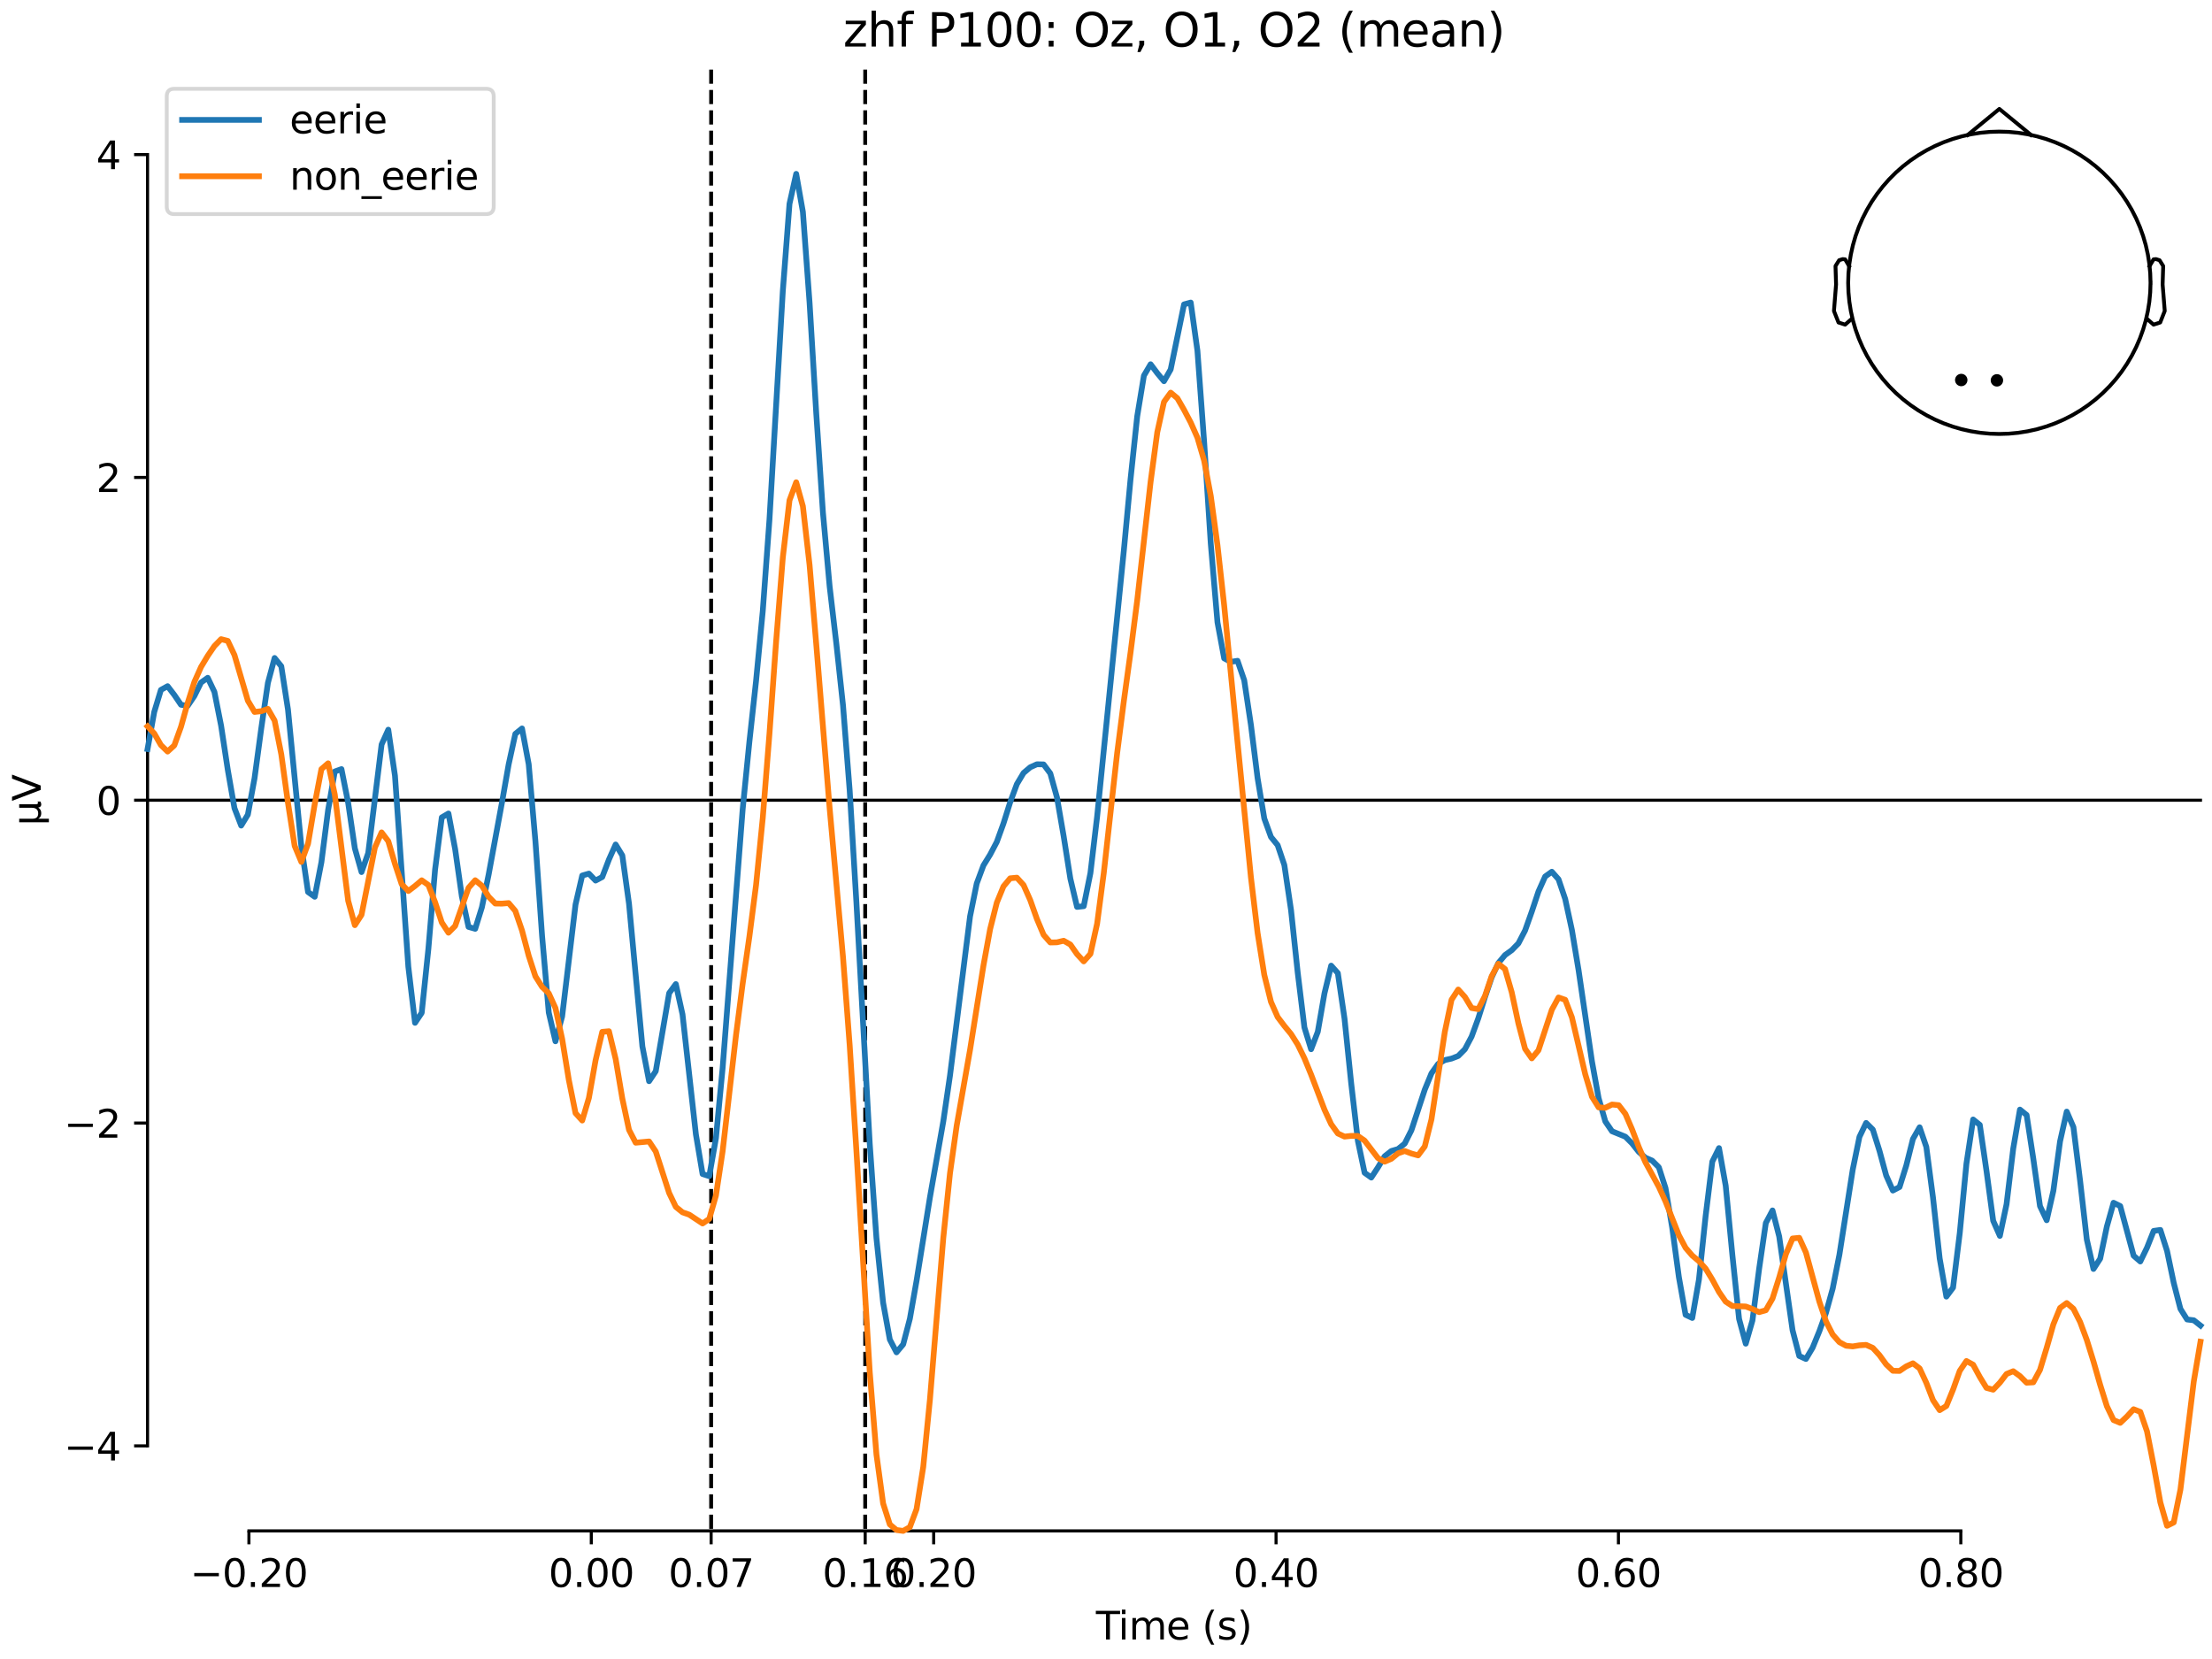 <?xml version="1.0" encoding="utf-8" standalone="no"?>
<!DOCTYPE svg PUBLIC "-//W3C//DTD SVG 1.1//EN"
  "http://www.w3.org/Graphics/SVG/1.1/DTD/svg11.dtd">
<svg xmlns:xlink="http://www.w3.org/1999/xlink" width="576pt" height="432pt" viewBox="0 0 576 432" xmlns="http://www.w3.org/2000/svg" version="1.1">
 <defs>
  <style type="text/css">*{stroke-linejoin: round; stroke-linecap: butt}</style>
 </defs>
 <g id="figure_1">
  <g id="patch_1">
   <path d="M 0 432 
L 576 432 
L 576 0 
L 0 0 
z
" style="fill: #ffffff"/>
  </g>
  <g id="axes_1">
   <g id="patch_2">
    <path d="M 38.421 398.644 
L 573 398.644 
L 573 18.118 
L 38.421 18.118 
L 38.421 398.644 
z
" style="fill: none; opacity: 0"/>
   </g>
   <g id="patch_3">
    <path d="M 38.421 376.505 
L 38.421 40.256 
" style="fill: none; stroke: #000000; stroke-width: 0.8; stroke-linejoin: miter; stroke-linecap: square"/>
   </g>
   <g id="LineCollection_1">
    <path d="M 185.177 18.118 
L 185.177 398.644 
" clip-path="url(#p67b7c3296d)" style="fill: none; stroke-dasharray: 3.7,1.6; stroke-dashoffset: 0; stroke: #000000"/>
    <path d="M 225.297 18.118 
L 225.297 398.644 
" clip-path="url(#p67b7c3296d)" style="fill: none; stroke-dasharray: 3.7,1.6; stroke-dashoffset: 0; stroke: #000000"/>
   </g>
   <g id="matplotlib.axis_1">
    <g id="xtick_1">
     <g id="line2d_1">
      <defs>
       <path id="m82f75f0ec8" d="M 0 0 
L 0 3.5 
" style="stroke: #000000; stroke-width: 0.8"/>
      </defs>
      <g>
       <use xlink:href="#m82f75f0ec8" x="64.819" y="398.644" style="stroke: #000000; stroke-width: 0.8"/>
      </g>
     </g>
     <g id="text_1">
      <!-- −0.20 -->
      <g transform="translate(49.496 413.242) scale(0.1 -0.1)">
       <defs>
        <path id="DejaVuSans-2212" d="M 678 2272 
L 4684 2272 
L 4684 1741 
L 678 1741 
L 678 2272 
z
" transform="scale(0.016)"/>
        <path id="DejaVuSans-30" d="M 2034 4250 
Q 1547 4250 1301 3770 
Q 1056 3291 1056 2328 
Q 1056 1369 1301 889 
Q 1547 409 2034 409 
Q 2525 409 2770 889 
Q 3016 1369 3016 2328 
Q 3016 3291 2770 3770 
Q 2525 4250 2034 4250 
z
M 2034 4750 
Q 2819 4750 3233 4129 
Q 3647 3509 3647 2328 
Q 3647 1150 3233 529 
Q 2819 -91 2034 -91 
Q 1250 -91 836 529 
Q 422 1150 422 2328 
Q 422 3509 836 4129 
Q 1250 4750 2034 4750 
z
" transform="scale(0.016)"/>
        <path id="DejaVuSans-2e" d="M 684 794 
L 1344 794 
L 1344 0 
L 684 0 
L 684 794 
z
" transform="scale(0.016)"/>
        <path id="DejaVuSans-32" d="M 1228 531 
L 3431 531 
L 3431 0 
L 469 0 
L 469 531 
Q 828 903 1448 1529 
Q 2069 2156 2228 2338 
Q 2531 2678 2651 2914 
Q 2772 3150 2772 3378 
Q 2772 3750 2511 3984 
Q 2250 4219 1831 4219 
Q 1534 4219 1204 4116 
Q 875 4013 500 3803 
L 500 4441 
Q 881 4594 1212 4672 
Q 1544 4750 1819 4750 
Q 2544 4750 2975 4387 
Q 3406 4025 3406 3419 
Q 3406 3131 3298 2873 
Q 3191 2616 2906 2266 
Q 2828 2175 2409 1742 
Q 1991 1309 1228 531 
z
" transform="scale(0.016)"/>
       </defs>
       <use xlink:href="#DejaVuSans-2212"/>
       <use xlink:href="#DejaVuSans-30" transform="translate(83.789 0)"/>
       <use xlink:href="#DejaVuSans-2e" transform="translate(147.412 0)"/>
       <use xlink:href="#DejaVuSans-32" transform="translate(179.199 0)"/>
       <use xlink:href="#DejaVuSans-30" transform="translate(242.822 0)"/>
      </g>
     </g>
    </g>
    <g id="xtick_2">
     <g id="line2d_2">
      <g>
       <use xlink:href="#m82f75f0ec8" x="153.973" y="398.644" style="stroke: #000000; stroke-width: 0.8"/>
      </g>
     </g>
     <g id="text_2">
      <!-- 0.00 -->
      <g transform="translate(142.84 413.242) scale(0.1 -0.1)">
       <use xlink:href="#DejaVuSans-30"/>
       <use xlink:href="#DejaVuSans-2e" transform="translate(63.623 0)"/>
       <use xlink:href="#DejaVuSans-30" transform="translate(95.41 0)"/>
       <use xlink:href="#DejaVuSans-30" transform="translate(159.033 0)"/>
      </g>
     </g>
    </g>
    <g id="xtick_3">
     <g id="line2d_3">
      <g>
       <use xlink:href="#m82f75f0ec8" x="185.177" y="398.644" style="stroke: #000000; stroke-width: 0.8"/>
      </g>
     </g>
     <g id="text_3">
      <!-- 0.07 -->
      <g transform="translate(174.045 413.242) scale(0.1 -0.1)">
       <defs>
        <path id="DejaVuSans-37" d="M 525 4666 
L 3525 4666 
L 3525 4397 
L 1831 0 
L 1172 0 
L 2766 4134 
L 525 4134 
L 525 4666 
z
" transform="scale(0.016)"/>
       </defs>
       <use xlink:href="#DejaVuSans-30"/>
       <use xlink:href="#DejaVuSans-2e" transform="translate(63.623 0)"/>
       <use xlink:href="#DejaVuSans-30" transform="translate(95.41 0)"/>
       <use xlink:href="#DejaVuSans-37" transform="translate(159.033 0)"/>
      </g>
     </g>
    </g>
    <g id="xtick_4">
     <g id="line2d_4">
      <g>
       <use xlink:href="#m82f75f0ec8" x="225.297" y="398.644" style="stroke: #000000; stroke-width: 0.8"/>
      </g>
     </g>
     <g id="text_4">
      <!-- 0.16 -->
      <g transform="translate(214.164 413.242) scale(0.1 -0.1)">
       <defs>
        <path id="DejaVuSans-31" d="M 794 531 
L 1825 531 
L 1825 4091 
L 703 3866 
L 703 4441 
L 1819 4666 
L 2450 4666 
L 2450 531 
L 3481 531 
L 3481 0 
L 794 0 
L 794 531 
z
" transform="scale(0.016)"/>
        <path id="DejaVuSans-36" d="M 2113 2584 
Q 1688 2584 1439 2293 
Q 1191 2003 1191 1497 
Q 1191 994 1439 701 
Q 1688 409 2113 409 
Q 2538 409 2786 701 
Q 3034 994 3034 1497 
Q 3034 2003 2786 2293 
Q 2538 2584 2113 2584 
z
M 3366 4563 
L 3366 3988 
Q 3128 4100 2886 4159 
Q 2644 4219 2406 4219 
Q 1781 4219 1451 3797 
Q 1122 3375 1075 2522 
Q 1259 2794 1537 2939 
Q 1816 3084 2150 3084 
Q 2853 3084 3261 2657 
Q 3669 2231 3669 1497 
Q 3669 778 3244 343 
Q 2819 -91 2113 -91 
Q 1303 -91 875 529 
Q 447 1150 447 2328 
Q 447 3434 972 4092 
Q 1497 4750 2381 4750 
Q 2619 4750 2861 4703 
Q 3103 4656 3366 4563 
z
" transform="scale(0.016)"/>
       </defs>
       <use xlink:href="#DejaVuSans-30"/>
       <use xlink:href="#DejaVuSans-2e" transform="translate(63.623 0)"/>
       <use xlink:href="#DejaVuSans-31" transform="translate(95.41 0)"/>
       <use xlink:href="#DejaVuSans-36" transform="translate(159.033 0)"/>
      </g>
     </g>
    </g>
    <g id="xtick_5">
     <g id="line2d_5">
      <g>
       <use xlink:href="#m82f75f0ec8" x="243.128" y="398.644" style="stroke: #000000; stroke-width: 0.8"/>
      </g>
     </g>
     <g id="text_5">
      <!-- 0.20 -->
      <g transform="translate(231.995 413.242) scale(0.1 -0.1)">
       <use xlink:href="#DejaVuSans-30"/>
       <use xlink:href="#DejaVuSans-2e" transform="translate(63.623 0)"/>
       <use xlink:href="#DejaVuSans-32" transform="translate(95.41 0)"/>
       <use xlink:href="#DejaVuSans-30" transform="translate(159.033 0)"/>
      </g>
     </g>
    </g>
    <g id="xtick_6">
     <g id="line2d_6">
      <g>
       <use xlink:href="#m82f75f0ec8" x="332.282" y="398.644" style="stroke: #000000; stroke-width: 0.8"/>
      </g>
     </g>
     <g id="text_6">
      <!-- 0.40 -->
      <g transform="translate(321.15 413.242) scale(0.1 -0.1)">
       <defs>
        <path id="DejaVuSans-34" d="M 2419 4116 
L 825 1625 
L 2419 1625 
L 2419 4116 
z
M 2253 4666 
L 3047 4666 
L 3047 1625 
L 3713 1625 
L 3713 1100 
L 3047 1100 
L 3047 0 
L 2419 0 
L 2419 1100 
L 313 1100 
L 313 1709 
L 2253 4666 
z
" transform="scale(0.016)"/>
       </defs>
       <use xlink:href="#DejaVuSans-30"/>
       <use xlink:href="#DejaVuSans-2e" transform="translate(63.623 0)"/>
       <use xlink:href="#DejaVuSans-34" transform="translate(95.41 0)"/>
       <use xlink:href="#DejaVuSans-30" transform="translate(159.033 0)"/>
      </g>
     </g>
    </g>
    <g id="xtick_7">
     <g id="line2d_7">
      <g>
       <use xlink:href="#m82f75f0ec8" x="421.437" y="398.644" style="stroke: #000000; stroke-width: 0.8"/>
      </g>
     </g>
     <g id="text_7">
      <!-- 0.60 -->
      <g transform="translate(410.304 413.242) scale(0.1 -0.1)">
       <use xlink:href="#DejaVuSans-30"/>
       <use xlink:href="#DejaVuSans-2e" transform="translate(63.623 0)"/>
       <use xlink:href="#DejaVuSans-36" transform="translate(95.41 0)"/>
       <use xlink:href="#DejaVuSans-30" transform="translate(159.033 0)"/>
      </g>
     </g>
    </g>
    <g id="xtick_8">
     <g id="line2d_8">
      <g>
       <use xlink:href="#m82f75f0ec8" x="510.592" y="398.644" style="stroke: #000000; stroke-width: 0.8"/>
      </g>
     </g>
     <g id="text_8">
      <!-- 0.80 -->
      <g transform="translate(499.459 413.242) scale(0.1 -0.1)">
       <defs>
        <path id="DejaVuSans-38" d="M 2034 2216 
Q 1584 2216 1326 1975 
Q 1069 1734 1069 1313 
Q 1069 891 1326 650 
Q 1584 409 2034 409 
Q 2484 409 2743 651 
Q 3003 894 3003 1313 
Q 3003 1734 2745 1975 
Q 2488 2216 2034 2216 
z
M 1403 2484 
Q 997 2584 770 2862 
Q 544 3141 544 3541 
Q 544 4100 942 4425 
Q 1341 4750 2034 4750 
Q 2731 4750 3128 4425 
Q 3525 4100 3525 3541 
Q 3525 3141 3298 2862 
Q 3072 2584 2669 2484 
Q 3125 2378 3379 2068 
Q 3634 1759 3634 1313 
Q 3634 634 3220 271 
Q 2806 -91 2034 -91 
Q 1263 -91 848 271 
Q 434 634 434 1313 
Q 434 1759 690 2068 
Q 947 2378 1403 2484 
z
M 1172 3481 
Q 1172 3119 1398 2916 
Q 1625 2713 2034 2713 
Q 2441 2713 2670 2916 
Q 2900 3119 2900 3481 
Q 2900 3844 2670 4047 
Q 2441 4250 2034 4250 
Q 1625 4250 1398 4047 
Q 1172 3844 1172 3481 
z
" transform="scale(0.016)"/>
       </defs>
       <use xlink:href="#DejaVuSans-30"/>
       <use xlink:href="#DejaVuSans-2e" transform="translate(63.623 0)"/>
       <use xlink:href="#DejaVuSans-38" transform="translate(95.41 0)"/>
       <use xlink:href="#DejaVuSans-30" transform="translate(159.033 0)"/>
      </g>
     </g>
    </g>
    <g id="text_9">
     <!-- Time (s) -->
     <g transform="translate(285.381 426.92) scale(0.1 -0.1)">
      <defs>
       <path id="DejaVuSans-54" d="M -19 4666 
L 3928 4666 
L 3928 4134 
L 2272 4134 
L 2272 0 
L 1638 0 
L 1638 4134 
L -19 4134 
L -19 4666 
z
" transform="scale(0.016)"/>
       <path id="DejaVuSans-69" d="M 603 3500 
L 1178 3500 
L 1178 0 
L 603 0 
L 603 3500 
z
M 603 4863 
L 1178 4863 
L 1178 4134 
L 603 4134 
L 603 4863 
z
" transform="scale(0.016)"/>
       <path id="DejaVuSans-6d" d="M 3328 2828 
Q 3544 3216 3844 3400 
Q 4144 3584 4550 3584 
Q 5097 3584 5394 3201 
Q 5691 2819 5691 2113 
L 5691 0 
L 5113 0 
L 5113 2094 
Q 5113 2597 4934 2840 
Q 4756 3084 4391 3084 
Q 3944 3084 3684 2787 
Q 3425 2491 3425 1978 
L 3425 0 
L 2847 0 
L 2847 2094 
Q 2847 2600 2669 2842 
Q 2491 3084 2119 3084 
Q 1678 3084 1418 2786 
Q 1159 2488 1159 1978 
L 1159 0 
L 581 0 
L 581 3500 
L 1159 3500 
L 1159 2956 
Q 1356 3278 1631 3431 
Q 1906 3584 2284 3584 
Q 2666 3584 2933 3390 
Q 3200 3197 3328 2828 
z
" transform="scale(0.016)"/>
       <path id="DejaVuSans-65" d="M 3597 1894 
L 3597 1613 
L 953 1613 
Q 991 1019 1311 708 
Q 1631 397 2203 397 
Q 2534 397 2845 478 
Q 3156 559 3463 722 
L 3463 178 
Q 3153 47 2828 -22 
Q 2503 -91 2169 -91 
Q 1331 -91 842 396 
Q 353 884 353 1716 
Q 353 2575 817 3079 
Q 1281 3584 2069 3584 
Q 2775 3584 3186 3129 
Q 3597 2675 3597 1894 
z
M 3022 2063 
Q 3016 2534 2758 2815 
Q 2500 3097 2075 3097 
Q 1594 3097 1305 2825 
Q 1016 2553 972 2059 
L 3022 2063 
z
" transform="scale(0.016)"/>
       <path id="DejaVuSans-20" transform="scale(0.016)"/>
       <path id="DejaVuSans-28" d="M 1984 4856 
Q 1566 4138 1362 3434 
Q 1159 2731 1159 2009 
Q 1159 1288 1364 580 
Q 1569 -128 1984 -844 
L 1484 -844 
Q 1016 -109 783 600 
Q 550 1309 550 2009 
Q 550 2706 781 3412 
Q 1013 4119 1484 4856 
L 1984 4856 
z
" transform="scale(0.016)"/>
       <path id="DejaVuSans-73" d="M 2834 3397 
L 2834 2853 
Q 2591 2978 2328 3040 
Q 2066 3103 1784 3103 
Q 1356 3103 1142 2972 
Q 928 2841 928 2578 
Q 928 2378 1081 2264 
Q 1234 2150 1697 2047 
L 1894 2003 
Q 2506 1872 2764 1633 
Q 3022 1394 3022 966 
Q 3022 478 2636 193 
Q 2250 -91 1575 -91 
Q 1294 -91 989 -36 
Q 684 19 347 128 
L 347 722 
Q 666 556 975 473 
Q 1284 391 1588 391 
Q 1994 391 2212 530 
Q 2431 669 2431 922 
Q 2431 1156 2273 1281 
Q 2116 1406 1581 1522 
L 1381 1569 
Q 847 1681 609 1914 
Q 372 2147 372 2553 
Q 372 3047 722 3315 
Q 1072 3584 1716 3584 
Q 2034 3584 2315 3537 
Q 2597 3491 2834 3397 
z
" transform="scale(0.016)"/>
       <path id="DejaVuSans-29" d="M 513 4856 
L 1013 4856 
Q 1481 4119 1714 3412 
Q 1947 2706 1947 2009 
Q 1947 1309 1714 600 
Q 1481 -109 1013 -844 
L 513 -844 
Q 928 -128 1133 580 
Q 1338 1288 1338 2009 
Q 1338 2731 1133 3434 
Q 928 4138 513 4856 
z
" transform="scale(0.016)"/>
      </defs>
      <use xlink:href="#DejaVuSans-54"/>
      <use xlink:href="#DejaVuSans-69" transform="translate(57.959 0)"/>
      <use xlink:href="#DejaVuSans-6d" transform="translate(85.742 0)"/>
      <use xlink:href="#DejaVuSans-65" transform="translate(183.154 0)"/>
      <use xlink:href="#DejaVuSans-20" transform="translate(244.678 0)"/>
      <use xlink:href="#DejaVuSans-28" transform="translate(276.465 0)"/>
      <use xlink:href="#DejaVuSans-73" transform="translate(315.479 0)"/>
      <use xlink:href="#DejaVuSans-29" transform="translate(367.578 0)"/>
     </g>
    </g>
   </g>
   <g id="matplotlib.axis_2">
    <g id="ytick_1">
     <g id="line2d_9">
      <defs>
       <path id="m05fb8c3495" d="M 0 0 
L -3.5 0 
" style="stroke: #000000; stroke-width: 0.8"/>
      </defs>
      <g>
       <use xlink:href="#m05fb8c3495" x="38.421" y="376.505" style="stroke: #000000; stroke-width: 0.8"/>
      </g>
     </g>
     <g id="text_10">
      <!-- −4 -->
      <g transform="translate(16.678 380.305) scale(0.1 -0.1)">
       <use xlink:href="#DejaVuSans-2212"/>
       <use xlink:href="#DejaVuSans-34" transform="translate(83.789 0)"/>
      </g>
     </g>
    </g>
    <g id="ytick_2">
     <g id="line2d_10">
      <g>
       <use xlink:href="#m05fb8c3495" x="38.421" y="292.443" style="stroke: #000000; stroke-width: 0.8"/>
      </g>
     </g>
     <g id="text_11">
      <!-- −2 -->
      <g transform="translate(16.678 296.242) scale(0.1 -0.1)">
       <use xlink:href="#DejaVuSans-2212"/>
       <use xlink:href="#DejaVuSans-32" transform="translate(83.789 0)"/>
      </g>
     </g>
    </g>
    <g id="ytick_3">
     <g id="line2d_11">
      <g>
       <use xlink:href="#m05fb8c3495" x="38.421" y="208.381" style="stroke: #000000; stroke-width: 0.8"/>
      </g>
     </g>
     <g id="text_12">
      <!-- 0 -->
      <g transform="translate(25.058 212.18) scale(0.1 -0.1)">
       <use xlink:href="#DejaVuSans-30"/>
      </g>
     </g>
    </g>
    <g id="ytick_4">
     <g id="line2d_12">
      <g>
       <use xlink:href="#m05fb8c3495" x="38.421" y="124.319" style="stroke: #000000; stroke-width: 0.8"/>
      </g>
     </g>
     <g id="text_13">
      <!-- 2 -->
      <g transform="translate(25.058 128.118) scale(0.1 -0.1)">
       <use xlink:href="#DejaVuSans-32"/>
      </g>
     </g>
    </g>
    <g id="ytick_5">
     <g id="line2d_13">
      <g>
       <use xlink:href="#m05fb8c3495" x="38.421" y="40.256" style="stroke: #000000; stroke-width: 0.8"/>
      </g>
     </g>
     <g id="text_14">
      <!-- 4 -->
      <g transform="translate(25.058 44.056) scale(0.1 -0.1)">
       <use xlink:href="#DejaVuSans-34"/>
      </g>
     </g>
    </g>
    <g id="text_15">
     <!-- µV -->
     <g transform="translate(10.599 214.982) rotate(-90) scale(0.1 -0.1)">
      <defs>
       <path id="DejaVuSans-b5" d="M 544 -1331 
L 544 3500 
L 1119 3500 
L 1119 1325 
Q 1119 872 1334 640 
Q 1550 409 1972 409 
Q 2434 409 2667 671 
Q 2900 934 2900 1459 
L 2900 3500 
L 3475 3500 
L 3475 806 
Q 3475 619 3529 530 
Q 3584 441 3700 441 
Q 3728 441 3778 458 
Q 3828 475 3916 513 
L 3916 50 
Q 3788 -22 3673 -56 
Q 3559 -91 3450 -91 
Q 3234 -91 3106 31 
Q 2978 153 2931 403 
Q 2775 156 2548 32 
Q 2322 -91 2016 -91 
Q 1697 -91 1473 31 
Q 1250 153 1119 397 
L 1119 -1331 
L 544 -1331 
z
" transform="scale(0.016)"/>
       <path id="DejaVuSans-56" d="M 1831 0 
L 50 4666 
L 709 4666 
L 2188 738 
L 3669 4666 
L 4325 4666 
L 2547 0 
L 1831 0 
z
" transform="scale(0.016)"/>
      </defs>
      <use xlink:href="#DejaVuSans-b5"/>
      <use xlink:href="#DejaVuSans-56" transform="translate(63.623 0)"/>
     </g>
    </g>
   </g>
   <g id="patch_4">
    <path d="M 64.819 398.644 
L 510.592 398.644 
" style="fill: none; stroke: #000000; stroke-width: 0.8; stroke-linejoin: miter; stroke-linecap: square"/>
   </g>
   <g id="patch_5">
    <path d="M 38.421 208.381 
L 573 208.381 
" style="fill: none; stroke: #000000; stroke-width: 0.8; stroke-linejoin: miter; stroke-linecap: square"/>
   </g>
   <g id="text_16">
    <!-- zhf P100: Oz, O1, O2 (mean) -->
    <g transform="translate(219.556 12.118) scale(0.12 -0.12)">
     <defs>
      <path id="DejaVuSans-7a" d="M 353 3500 
L 3084 3500 
L 3084 2975 
L 922 459 
L 3084 459 
L 3084 0 
L 275 0 
L 275 525 
L 2438 3041 
L 353 3041 
L 353 3500 
z
" transform="scale(0.016)"/>
      <path id="DejaVuSans-68" d="M 3513 2113 
L 3513 0 
L 2938 0 
L 2938 2094 
Q 2938 2591 2744 2837 
Q 2550 3084 2163 3084 
Q 1697 3084 1428 2787 
Q 1159 2491 1159 1978 
L 1159 0 
L 581 0 
L 581 4863 
L 1159 4863 
L 1159 2956 
Q 1366 3272 1645 3428 
Q 1925 3584 2291 3584 
Q 2894 3584 3203 3211 
Q 3513 2838 3513 2113 
z
" transform="scale(0.016)"/>
      <path id="DejaVuSans-66" d="M 2375 4863 
L 2375 4384 
L 1825 4384 
Q 1516 4384 1395 4259 
Q 1275 4134 1275 3809 
L 1275 3500 
L 2222 3500 
L 2222 3053 
L 1275 3053 
L 1275 0 
L 697 0 
L 697 3053 
L 147 3053 
L 147 3500 
L 697 3500 
L 697 3744 
Q 697 4328 969 4595 
Q 1241 4863 1831 4863 
L 2375 4863 
z
" transform="scale(0.016)"/>
      <path id="DejaVuSans-50" d="M 1259 4147 
L 1259 2394 
L 2053 2394 
Q 2494 2394 2734 2622 
Q 2975 2850 2975 3272 
Q 2975 3691 2734 3919 
Q 2494 4147 2053 4147 
L 1259 4147 
z
M 628 4666 
L 2053 4666 
Q 2838 4666 3239 4311 
Q 3641 3956 3641 3272 
Q 3641 2581 3239 2228 
Q 2838 1875 2053 1875 
L 1259 1875 
L 1259 0 
L 628 0 
L 628 4666 
z
" transform="scale(0.016)"/>
      <path id="DejaVuSans-3a" d="M 750 794 
L 1409 794 
L 1409 0 
L 750 0 
L 750 794 
z
M 750 3309 
L 1409 3309 
L 1409 2516 
L 750 2516 
L 750 3309 
z
" transform="scale(0.016)"/>
      <path id="DejaVuSans-4f" d="M 2522 4238 
Q 1834 4238 1429 3725 
Q 1025 3213 1025 2328 
Q 1025 1447 1429 934 
Q 1834 422 2522 422 
Q 3209 422 3611 934 
Q 4013 1447 4013 2328 
Q 4013 3213 3611 3725 
Q 3209 4238 2522 4238 
z
M 2522 4750 
Q 3503 4750 4090 4092 
Q 4678 3434 4678 2328 
Q 4678 1225 4090 567 
Q 3503 -91 2522 -91 
Q 1538 -91 948 565 
Q 359 1222 359 2328 
Q 359 3434 948 4092 
Q 1538 4750 2522 4750 
z
" transform="scale(0.016)"/>
      <path id="DejaVuSans-2c" d="M 750 794 
L 1409 794 
L 1409 256 
L 897 -744 
L 494 -744 
L 750 256 
L 750 794 
z
" transform="scale(0.016)"/>
      <path id="DejaVuSans-61" d="M 2194 1759 
Q 1497 1759 1228 1600 
Q 959 1441 959 1056 
Q 959 750 1161 570 
Q 1363 391 1709 391 
Q 2188 391 2477 730 
Q 2766 1069 2766 1631 
L 2766 1759 
L 2194 1759 
z
M 3341 1997 
L 3341 0 
L 2766 0 
L 2766 531 
Q 2569 213 2275 61 
Q 1981 -91 1556 -91 
Q 1019 -91 701 211 
Q 384 513 384 1019 
Q 384 1609 779 1909 
Q 1175 2209 1959 2209 
L 2766 2209 
L 2766 2266 
Q 2766 2663 2505 2880 
Q 2244 3097 1772 3097 
Q 1472 3097 1187 3025 
Q 903 2953 641 2809 
L 641 3341 
Q 956 3463 1253 3523 
Q 1550 3584 1831 3584 
Q 2591 3584 2966 3190 
Q 3341 2797 3341 1997 
z
" transform="scale(0.016)"/>
      <path id="DejaVuSans-6e" d="M 3513 2113 
L 3513 0 
L 2938 0 
L 2938 2094 
Q 2938 2591 2744 2837 
Q 2550 3084 2163 3084 
Q 1697 3084 1428 2787 
Q 1159 2491 1159 1978 
L 1159 0 
L 581 0 
L 581 3500 
L 1159 3500 
L 1159 2956 
Q 1366 3272 1645 3428 
Q 1925 3584 2291 3584 
Q 2894 3584 3203 3211 
Q 3513 2838 3513 2113 
z
" transform="scale(0.016)"/>
     </defs>
     <use xlink:href="#DejaVuSans-7a"/>
     <use xlink:href="#DejaVuSans-68" transform="translate(52.49 0)"/>
     <use xlink:href="#DejaVuSans-66" transform="translate(115.869 0)"/>
     <use xlink:href="#DejaVuSans-20" transform="translate(151.074 0)"/>
     <use xlink:href="#DejaVuSans-50" transform="translate(182.861 0)"/>
     <use xlink:href="#DejaVuSans-31" transform="translate(243.164 0)"/>
     <use xlink:href="#DejaVuSans-30" transform="translate(306.787 0)"/>
     <use xlink:href="#DejaVuSans-30" transform="translate(370.41 0)"/>
     <use xlink:href="#DejaVuSans-3a" transform="translate(434.033 0)"/>
     <use xlink:href="#DejaVuSans-20" transform="translate(467.725 0)"/>
     <use xlink:href="#DejaVuSans-4f" transform="translate(499.512 0)"/>
     <use xlink:href="#DejaVuSans-7a" transform="translate(578.223 0)"/>
     <use xlink:href="#DejaVuSans-2c" transform="translate(630.713 0)"/>
     <use xlink:href="#DejaVuSans-20" transform="translate(662.5 0)"/>
     <use xlink:href="#DejaVuSans-4f" transform="translate(694.287 0)"/>
     <use xlink:href="#DejaVuSans-31" transform="translate(772.998 0)"/>
     <use xlink:href="#DejaVuSans-2c" transform="translate(836.621 0)"/>
     <use xlink:href="#DejaVuSans-20" transform="translate(868.408 0)"/>
     <use xlink:href="#DejaVuSans-4f" transform="translate(900.195 0)"/>
     <use xlink:href="#DejaVuSans-32" transform="translate(978.906 0)"/>
     <use xlink:href="#DejaVuSans-20" transform="translate(1042.529 0)"/>
     <use xlink:href="#DejaVuSans-28" transform="translate(1074.316 0)"/>
     <use xlink:href="#DejaVuSans-6d" transform="translate(1113.33 0)"/>
     <use xlink:href="#DejaVuSans-65" transform="translate(1210.742 0)"/>
     <use xlink:href="#DejaVuSans-61" transform="translate(1272.266 0)"/>
     <use xlink:href="#DejaVuSans-6e" transform="translate(1333.545 0)"/>
     <use xlink:href="#DejaVuSans-29" transform="translate(1396.924 0)"/>
    </g>
   </g>
   <g id="legend_1">
    <g id="patch_6">
     <path d="M 45.421 55.753 
L 126.563 55.753 
Q 128.563 55.753 128.563 53.753 
L 128.563 25.118 
Q 128.563 23.118 126.563 23.118 
L 45.421 23.118 
Q 43.421 23.118 43.421 25.118 
L 43.421 53.753 
Q 43.421 55.753 45.421 55.753 
z
" style="fill: #ffffff; opacity: 0.8; stroke: #cccccc; stroke-linejoin: miter"/>
    </g>
    <g id="line2d_14">
     <path d="M 47.421 31.217 
L 57.421 31.217 
L 67.421 31.217 
" style="fill: none; stroke: #1f77b4; stroke-width: 1.5; stroke-linecap: square"/>
    </g>
    <g id="text_17">
     <!-- eerie -->
     <g transform="translate(75.421 34.717) scale(0.1 -0.1)">
      <defs>
       <path id="DejaVuSans-72" d="M 2631 2963 
Q 2534 3019 2420 3045 
Q 2306 3072 2169 3072 
Q 1681 3072 1420 2755 
Q 1159 2438 1159 1844 
L 1159 0 
L 581 0 
L 581 3500 
L 1159 3500 
L 1159 2956 
Q 1341 3275 1631 3429 
Q 1922 3584 2338 3584 
Q 2397 3584 2469 3576 
Q 2541 3569 2628 3553 
L 2631 2963 
z
" transform="scale(0.016)"/>
      </defs>
      <use xlink:href="#DejaVuSans-65"/>
      <use xlink:href="#DejaVuSans-65" transform="translate(61.523 0)"/>
      <use xlink:href="#DejaVuSans-72" transform="translate(123.047 0)"/>
      <use xlink:href="#DejaVuSans-69" transform="translate(164.16 0)"/>
      <use xlink:href="#DejaVuSans-65" transform="translate(191.943 0)"/>
     </g>
    </g>
    <g id="line2d_15">
     <path d="M 47.421 45.895 
L 57.421 45.895 
L 67.421 45.895 
" style="fill: none; stroke: #ff7f0e; stroke-width: 1.5; stroke-linecap: square"/>
    </g>
    <g id="text_18">
     <!-- non_eerie -->
     <g transform="translate(75.421 49.395) scale(0.1 -0.1)">
      <defs>
       <path id="DejaVuSans-6f" d="M 1959 3097 
Q 1497 3097 1228 2736 
Q 959 2375 959 1747 
Q 959 1119 1226 758 
Q 1494 397 1959 397 
Q 2419 397 2687 759 
Q 2956 1122 2956 1747 
Q 2956 2369 2687 2733 
Q 2419 3097 1959 3097 
z
M 1959 3584 
Q 2709 3584 3137 3096 
Q 3566 2609 3566 1747 
Q 3566 888 3137 398 
Q 2709 -91 1959 -91 
Q 1206 -91 779 398 
Q 353 888 353 1747 
Q 353 2609 779 3096 
Q 1206 3584 1959 3584 
z
" transform="scale(0.016)"/>
       <path id="DejaVuSans-5f" d="M 3263 -1063 
L 3263 -1509 
L -63 -1509 
L -63 -1063 
L 3263 -1063 
z
" transform="scale(0.016)"/>
      </defs>
      <use xlink:href="#DejaVuSans-6e"/>
      <use xlink:href="#DejaVuSans-6f" transform="translate(63.379 0)"/>
      <use xlink:href="#DejaVuSans-6e" transform="translate(124.561 0)"/>
      <use xlink:href="#DejaVuSans-5f" transform="translate(187.939 0)"/>
      <use xlink:href="#DejaVuSans-65" transform="translate(237.939 0)"/>
      <use xlink:href="#DejaVuSans-65" transform="translate(299.463 0)"/>
      <use xlink:href="#DejaVuSans-72" transform="translate(360.986 0)"/>
      <use xlink:href="#DejaVuSans-69" transform="translate(402.1 0)"/>
      <use xlink:href="#DejaVuSans-65" transform="translate(429.883 0)"/>
     </g>
    </g>
   </g>
   <g id="line2d_16">
    <path d="M 38.421 195.057 
L 40.162 185.406 
L 41.903 179.645 
L 43.644 178.68 
L 45.386 180.95 
L 47.127 183.517 
L 48.868 183.804 
L 50.61 181.243 
L 52.351 177.722 
L 54.092 176.496 
L 55.834 180.163 
L 57.575 188.979 
L 59.316 200.47 
L 61.057 210.451 
L 62.799 214.981 
L 64.54 212.138 
L 66.281 202.67 
L 68.023 189.745 
L 69.764 177.812 
L 71.505 171.338 
L 73.247 173.49 
L 74.988 184.753 
L 78.47 220.395 
L 80.212 232.28 
L 81.953 233.518 
L 83.694 224.525 
L 85.436 210.96 
L 87.177 200.901 
L 88.918 200.273 
L 90.66 209.043 
L 92.401 220.901 
L 94.142 227.084 
L 95.883 222.129 
L 99.366 193.858 
L 101.107 190.005 
L 102.849 201.993 
L 106.331 251.753 
L 108.073 266.342 
L 109.814 263.741 
L 111.555 247.045 
L 113.296 226.418 
L 115.038 212.851 
L 116.779 211.833 
L 118.52 221.128 
L 120.262 233.395 
L 122.003 241.358 
L 123.744 241.861 
L 125.486 236.256 
L 127.227 227.81 
L 130.709 208.986 
L 132.451 199.056 
L 134.192 191.097 
L 135.933 189.686 
L 137.675 199.008 
L 139.416 218.995 
L 141.157 243.7 
L 142.899 263.678 
L 144.64 271.157 
L 146.381 264.679 
L 149.864 235.544 
L 151.605 227.99 
L 153.346 227.485 
L 155.088 229.298 
L 156.829 228.367 
L 158.57 223.809 
L 160.312 219.906 
L 162.053 222.763 
L 163.794 235.33 
L 167.277 272.491 
L 169.018 281.545 
L 170.759 278.931 
L 174.242 258.613 
L 175.983 256.252 
L 177.725 264.146 
L 181.207 295.365 
L 182.948 305.71 
L 184.69 306.268 
L 186.431 296.364 
L 188.172 278.079 
L 193.396 210.657 
L 195.138 193.176 
L 196.879 177.287 
L 198.62 159.152 
L 200.361 135.38 
L 203.844 75.814 
L 205.585 53.057 
L 207.327 45.274 
L 209.068 55.173 
L 210.809 78.801 
L 212.551 107.639 
L 214.292 133.459 
L 216.033 152.673 
L 217.774 167.529 
L 219.516 183.681 
L 221.257 205.862 
L 222.998 234.856 
L 226.481 297.841 
L 228.222 322.378 
L 229.964 339.233 
L 231.705 348.808 
L 233.446 352.147 
L 235.187 350.072 
L 236.929 343.391 
L 238.67 333.498 
L 242.153 311.802 
L 245.635 291.981 
L 247.377 280.076 
L 252.6 238.62 
L 254.342 230.044 
L 256.083 225.363 
L 257.824 222.546 
L 259.566 219.228 
L 261.307 214.419 
L 263.048 208.888 
L 264.79 204.187 
L 266.531 201.271 
L 268.272 199.798 
L 270.013 199.012 
L 271.755 199.055 
L 273.496 201.393 
L 275.237 207.669 
L 276.979 217.769 
L 278.72 228.813 
L 280.461 236.16 
L 282.203 235.966 
L 283.944 227.353 
L 285.685 212.668 
L 292.65 143.325 
L 294.392 124.779 
L 296.133 108.376 
L 297.874 97.811 
L 299.616 94.851 
L 301.357 97.169 
L 303.098 99.266 
L 304.84 96.204 
L 308.322 79.259 
L 310.063 78.783 
L 311.805 91.303 
L 313.546 114.96 
L 315.287 141.65 
L 317.029 162.053 
L 318.77 171.436 
L 320.511 172.347 
L 322.253 172.073 
L 323.994 177.133 
L 325.735 188.743 
L 327.476 202.626 
L 329.218 213.131 
L 330.959 217.948 
L 332.7 220.076 
L 334.442 225.247 
L 336.183 236.984 
L 337.924 253.289 
L 339.666 267.546 
L 341.407 273.221 
L 343.148 268.672 
L 344.889 258.672 
L 346.631 251.447 
L 348.372 253.394 
L 350.113 265.256 
L 351.855 282.157 
L 353.596 297.122 
L 355.337 305.392 
L 357.079 306.637 
L 358.82 303.987 
L 360.561 301.086 
L 362.302 299.714 
L 364.044 299.208 
L 365.785 297.794 
L 367.526 294.324 
L 371.009 283.739 
L 372.75 279.496 
L 374.492 277.035 
L 376.233 276.04 
L 377.974 275.656 
L 379.715 274.977 
L 381.457 273.221 
L 383.198 269.937 
L 384.939 265.183 
L 386.681 259.656 
L 388.422 254.518 
L 390.163 250.788 
L 391.905 248.696 
L 393.646 247.441 
L 395.387 245.66 
L 397.128 242.296 
L 398.87 237.392 
L 400.611 232.156 
L 402.352 228.246 
L 404.094 226.995 
L 405.835 228.958 
L 407.576 234.101 
L 409.318 242.156 
L 411.059 252.638 
L 414.541 276.372 
L 416.283 285.981 
L 418.024 292.02 
L 419.765 294.578 
L 423.248 295.993 
L 424.989 297.74 
L 426.731 299.942 
L 428.472 301.468 
L 430.213 302.217 
L 431.954 303.947 
L 433.696 309.368 
L 435.437 319.68 
L 437.178 332.567 
L 438.92 342.369 
L 440.661 343.196 
L 442.402 333.191 
L 444.144 316.656 
L 445.885 302.465 
L 447.626 298.963 
L 449.367 308.751 
L 451.109 326.843 
L 452.85 343.437 
L 454.591 349.889 
L 456.333 343.853 
L 458.074 330.401 
L 459.815 318.472 
L 461.557 315.19 
L 463.298 321.97 
L 466.78 346.399 
L 468.522 353.09 
L 470.263 353.877 
L 472.004 350.934 
L 473.746 346.663 
L 475.487 341.834 
L 477.228 335.556 
L 478.97 326.757 
L 482.452 304.548 
L 484.193 296.045 
L 485.935 292.406 
L 487.676 294.128 
L 489.417 299.685 
L 491.159 306.099 
L 492.9 310.018 
L 494.641 309.099 
L 496.383 303.531 
L 498.124 296.589 
L 499.865 293.544 
L 501.606 298.644 
L 503.348 311.857 
L 505.089 327.707 
L 506.83 337.635 
L 508.572 335.288 
L 510.313 321.142 
L 512.054 303.024 
L 513.796 291.51 
L 515.537 292.915 
L 517.278 304.9 
L 519.019 317.881 
L 520.761 321.827 
L 522.502 313.583 
L 524.243 299.083 
L 525.985 288.935 
L 527.726 290.339 
L 529.467 301.736 
L 531.209 314.065 
L 532.95 317.749 
L 534.691 310.087 
L 536.432 297.218 
L 538.174 289.46 
L 539.915 293.489 
L 541.656 307.481 
L 543.398 322.767 
L 545.139 330.439 
L 546.88 327.758 
L 548.622 319.394 
L 550.363 313.197 
L 552.104 314.055 
L 555.587 326.976 
L 557.328 328.49 
L 559.069 324.902 
L 560.811 320.524 
L 562.552 320.272 
L 564.293 325.724 
L 566.035 334.068 
L 567.776 340.826 
L 569.517 343.591 
L 571.258 343.798 
L 573 345.173 
L 573 345.173 
" style="fill: none; stroke: #1f77b4; stroke-width: 1.5; stroke-linecap: square"/>
   </g>
   <g id="line2d_17">
    <path d="M 38.421 189.142 
L 40.162 190.993 
L 41.903 194.015 
L 43.644 195.706 
L 45.386 194.103 
L 47.127 189.264 
L 48.868 183.051 
L 50.61 177.582 
L 52.351 173.676 
L 54.092 170.777 
L 55.834 168.228 
L 57.575 166.439 
L 59.316 166.887 
L 61.057 170.576 
L 64.54 182.453 
L 66.281 185.388 
L 68.023 185.189 
L 69.764 184.593 
L 71.505 187.631 
L 73.247 196.432 
L 74.988 209.083 
L 76.729 220.266 
L 78.47 224.446 
L 80.212 219.717 
L 81.953 209.381 
L 83.694 200.278 
L 85.436 198.766 
L 87.177 206.888 
L 90.66 234.546 
L 92.401 240.909 
L 94.142 238.222 
L 97.625 220.695 
L 99.366 216.752 
L 101.107 219.041 
L 102.849 224.953 
L 104.59 230.227 
L 106.331 232.017 
L 108.073 230.708 
L 109.814 229.229 
L 111.555 230.471 
L 113.296 234.929 
L 115.038 240.208 
L 116.779 242.873 
L 118.52 241.121 
L 122.003 231.185 
L 123.744 229.213 
L 125.486 230.649 
L 127.227 233.493 
L 128.968 235.277 
L 130.709 235.303 
L 132.451 235.157 
L 134.192 237.208 
L 135.933 242.306 
L 137.675 248.885 
L 139.416 254.227 
L 141.157 256.979 
L 142.899 258.66 
L 144.64 262.495 
L 146.381 270.519 
L 148.122 281.213 
L 149.864 289.859 
L 151.605 291.781 
L 153.346 285.913 
L 155.088 276.086 
L 156.829 268.693 
L 158.57 268.536 
L 160.312 275.745 
L 162.053 286.065 
L 163.794 294.22 
L 165.535 297.556 
L 169.018 297.234 
L 170.759 299.857 
L 174.242 310.649 
L 175.983 314.271 
L 177.725 315.683 
L 179.466 316.29 
L 182.948 318.593 
L 184.69 317.393 
L 186.431 311.308 
L 188.172 299.772 
L 191.655 269.549 
L 193.396 256.074 
L 195.138 243.893 
L 196.879 230.427 
L 198.62 213.027 
L 200.361 191.118 
L 202.103 167.032 
L 203.844 145.171 
L 205.585 130.271 
L 207.327 125.581 
L 209.068 131.821 
L 210.809 147.115 
L 212.551 167.747 
L 216.033 210.418 
L 219.516 249.267 
L 221.257 272.204 
L 222.998 299.533 
L 226.481 357.275 
L 228.222 378.711 
L 229.964 391.511 
L 231.705 396.957 
L 233.446 398.413 
L 235.187 398.644 
L 236.929 397.647 
L 238.67 392.968 
L 240.411 381.993 
L 242.153 364.422 
L 245.635 322.322 
L 247.377 305.512 
L 249.118 293.132 
L 252.6 273.364 
L 256.083 251.458 
L 257.824 241.947 
L 259.566 235.048 
L 261.307 230.804 
L 263.048 228.709 
L 264.79 228.542 
L 266.531 230.459 
L 268.272 234.383 
L 270.013 239.304 
L 271.755 243.442 
L 273.496 245.422 
L 275.237 245.378 
L 276.979 244.966 
L 278.72 245.956 
L 280.461 248.456 
L 282.203 250.339 
L 283.944 248.392 
L 285.685 240.536 
L 287.427 227.291 
L 290.909 196.071 
L 292.65 182.53 
L 294.392 169.899 
L 296.133 156.312 
L 299.616 125.449 
L 301.357 112.527 
L 303.098 104.654 
L 304.84 102.241 
L 306.581 103.689 
L 308.322 106.727 
L 310.063 110.031 
L 311.805 113.96 
L 313.546 119.912 
L 315.287 129.164 
L 317.029 141.965 
L 318.77 157.605 
L 322.253 193.24 
L 325.735 228.432 
L 327.476 242.945 
L 329.218 253.859 
L 330.959 260.89 
L 332.7 264.834 
L 334.442 267.142 
L 336.183 269.252 
L 337.924 271.995 
L 339.666 275.571 
L 341.407 279.819 
L 344.889 288.947 
L 346.631 292.733 
L 348.372 295.152 
L 350.113 295.967 
L 351.855 295.779 
L 353.596 295.807 
L 355.337 297.011 
L 358.82 301.572 
L 360.561 302.496 
L 362.302 301.749 
L 364.044 300.327 
L 365.785 299.721 
L 367.526 300.378 
L 369.268 300.86 
L 371.009 298.521 
L 372.75 291.475 
L 376.233 268.673 
L 377.974 260.341 
L 379.715 257.67 
L 381.457 259.59 
L 383.198 262.487 
L 384.939 262.774 
L 386.681 259.352 
L 388.422 254.205 
L 390.163 250.961 
L 391.905 252.338 
L 393.646 258.376 
L 395.387 266.499 
L 397.128 273.11 
L 398.87 275.602 
L 400.611 273.5 
L 404.094 262.947 
L 405.835 259.738 
L 407.576 260.347 
L 409.318 264.903 
L 412.8 279.757 
L 414.541 285.576 
L 416.283 288.358 
L 418.024 288.467 
L 419.765 287.616 
L 421.507 287.785 
L 423.248 290.049 
L 424.989 294.094 
L 426.731 298.67 
L 428.472 302.664 
L 431.954 309.041 
L 433.696 312.851 
L 437.178 321.645 
L 438.92 324.925 
L 440.661 326.953 
L 442.402 328.415 
L 444.144 330.343 
L 445.885 333.2 
L 447.626 336.428 
L 449.367 338.949 
L 451.109 340.08 
L 454.591 340.207 
L 456.333 340.87 
L 458.074 341.679 
L 459.815 341.182 
L 461.557 338.138 
L 463.298 332.658 
L 465.039 326.566 
L 466.78 322.498 
L 468.522 322.325 
L 470.263 326.164 
L 473.746 338.908 
L 475.487 344.096 
L 477.228 347.517 
L 478.97 349.49 
L 480.711 350.427 
L 482.452 350.599 
L 484.193 350.317 
L 485.935 350.204 
L 487.676 350.983 
L 489.417 352.891 
L 491.159 355.29 
L 492.9 356.947 
L 494.641 356.99 
L 496.383 355.801 
L 498.124 355.001 
L 499.865 356.326 
L 501.606 360.075 
L 503.348 364.595 
L 505.089 367.202 
L 506.83 366.112 
L 508.572 361.844 
L 510.313 356.971 
L 512.054 354.404 
L 513.796 355.354 
L 515.537 358.564 
L 517.278 361.402 
L 519.019 361.872 
L 520.761 360.046 
L 522.502 357.776 
L 524.243 357.061 
L 525.985 358.33 
L 527.726 360.055 
L 529.467 359.954 
L 531.209 356.711 
L 532.95 350.978 
L 534.691 344.86 
L 536.432 340.587 
L 538.174 339.303 
L 539.915 340.79 
L 541.656 344.231 
L 543.398 348.918 
L 545.139 354.52 
L 546.88 360.608 
L 548.622 366.165 
L 550.363 369.781 
L 552.104 370.513 
L 553.845 368.863 
L 555.587 366.964 
L 557.328 367.643 
L 559.069 372.711 
L 560.811 381.601 
L 562.552 391.236 
L 564.293 397.317 
L 566.035 396.443 
L 567.776 387.899 
L 571.258 359.705 
L 573 349.38 
L 573 349.38 
" style="fill: none; stroke: #ff7f0e; stroke-width: 1.5; stroke-linecap: square"/>
   </g>
  </g>
  <g id="axes_2">
   <g id="PathCollection_1">
    <defs>
     <path id="C0_0_ff63cf2ca6" d="M 0 1.118 
C 0.297 1.118 0.581 1 0.791 0.791 
C 1 0.581 1.118 0.297 1.118 -0 
C 1.118 -0.297 1 -0.581 0.791 -0.791 
C 0.581 -1 0.297 -1.118 0 -1.118 
C -0.297 -1.118 -0.581 -1 -0.791 -0.791 
C -1 -0.581 -1.118 -0.297 -1.118 0 
C -1.118 0.297 -1 0.581 -0.791 0.791 
C -0.581 1 -0.297 1.118 0 1.118 
z
"/>
    </defs>
    <g clip-path="url(#p6c38c387d1)">
     <use xlink:href="#C0_0_ff63cf2ca6" x="510.704" y="98.953" style="stroke: #000000"/>
    </g>
    <g clip-path="url(#p6c38c387d1)">
     <use xlink:href="#C0_0_ff63cf2ca6" x="519.993" y="99.04" style="stroke: #000000"/>
    </g>
   </g>
   <g id="matplotlib.axis_3"/>
   <g id="matplotlib.axis_4"/>
   <g id="line2d_18">
    <path d="M 559.993 73.637 
L 559.915 71.165 
L 559.682 68.703 
L 559.295 66.26 
L 558.756 63.846 
L 558.066 61.471 
L 557.228 59.145 
L 556.246 56.875 
L 555.123 54.671 
L 553.864 52.543 
L 552.474 50.497 
L 550.958 48.543 
L 549.323 46.688 
L 547.574 44.939 
L 545.719 43.304 
L 543.765 41.788 
L 541.719 40.398 
L 539.591 39.139 
L 537.387 38.016 
L 535.118 37.034 
L 532.791 36.196 
L 530.416 35.506 
L 528.002 34.967 
L 525.56 34.58 
L 523.097 34.347 
L 520.626 34.27 
L 518.154 34.347 
L 515.692 34.58 
L 513.249 34.967 
L 510.835 35.506 
L 508.461 36.196 
L 506.134 37.034 
L 503.864 38.016 
L 501.66 39.139 
L 499.532 40.398 
L 497.486 41.788 
L 495.532 43.304 
L 493.677 44.939 
L 491.928 46.688 
L 490.293 48.543 
L 488.777 50.497 
L 487.387 52.543 
L 486.128 54.671 
L 485.005 56.875 
L 484.023 59.145 
L 483.185 61.471 
L 482.495 63.846 
L 481.956 66.26 
L 481.569 68.703 
L 481.336 71.165 
L 481.259 73.637 
L 481.336 76.108 
L 481.569 78.571 
L 481.956 81.013 
L 482.495 83.427 
L 483.185 85.802 
L 484.023 88.128 
L 485.005 90.398 
L 486.128 92.602 
L 487.387 94.73 
L 488.777 96.776 
L 490.293 98.73 
L 491.928 100.585 
L 493.677 102.334 
L 495.532 103.969 
L 497.486 105.485 
L 499.532 106.875 
L 501.66 108.134 
L 503.864 109.257 
L 506.134 110.239 
L 508.461 111.077 
L 510.835 111.767 
L 513.249 112.306 
L 515.692 112.693 
L 518.154 112.926 
L 520.626 113.003 
L 523.097 112.926 
L 525.56 112.693 
L 528.002 112.306 
L 530.416 111.767 
L 532.791 111.077 
L 535.118 110.239 
L 537.387 109.257 
L 539.591 108.134 
L 541.719 106.875 
L 543.765 105.485 
L 545.719 103.969 
L 547.574 102.334 
L 549.323 100.585 
L 550.958 98.73 
L 552.474 96.776 
L 553.864 94.73 
L 555.123 92.602 
L 556.246 90.398 
L 557.228 88.128 
L 558.066 85.802 
L 558.756 83.427 
L 559.295 81.013 
L 559.682 78.571 
L 559.915 76.108 
L 559.993 73.637 
" style="fill: none; stroke: #000000; stroke-linecap: square"/>
   </g>
   <g id="line2d_19">
    <path d="M 512.381 35.143 
L 520.626 28.365 
L 528.871 35.143 
" style="fill: none; stroke: #000000; stroke-linecap: square"/>
   </g>
   <g id="line2d_20">
    <path d="M 481.495 69.267 
L 480.471 67.535 
L 479.841 67.472 
L 478.905 67.763 
L 477.96 69.267 
L 478.109 74.07 
L 477.558 80.975 
L 478.739 83.974 
L 480.471 84.533 
L 482.125 83.077 
" style="fill: none; stroke: #000000; stroke-linecap: square"/>
   </g>
   <g id="line2d_21">
    <path d="M 559.756 69.267 
L 560.78 67.535 
L 561.41 67.472 
L 562.347 67.763 
L 563.291 69.267 
L 563.142 74.07 
L 563.693 80.975 
L 562.512 83.974 
L 560.78 84.533 
L 559.126 83.077 
" style="fill: none; stroke: #000000; stroke-linecap: square"/>
   </g>
  </g>
 </g>
 <defs>
  <clipPath id="p67b7c3296d">
   <rect x="38.421" y="18.118" width="534.579" height="380.525"/>
  </clipPath>
  <clipPath id="p6c38c387d1">
   <rect x="473.251" y="24.133" width="94.748" height="93.103"/>
  </clipPath>
 </defs>
</svg>
